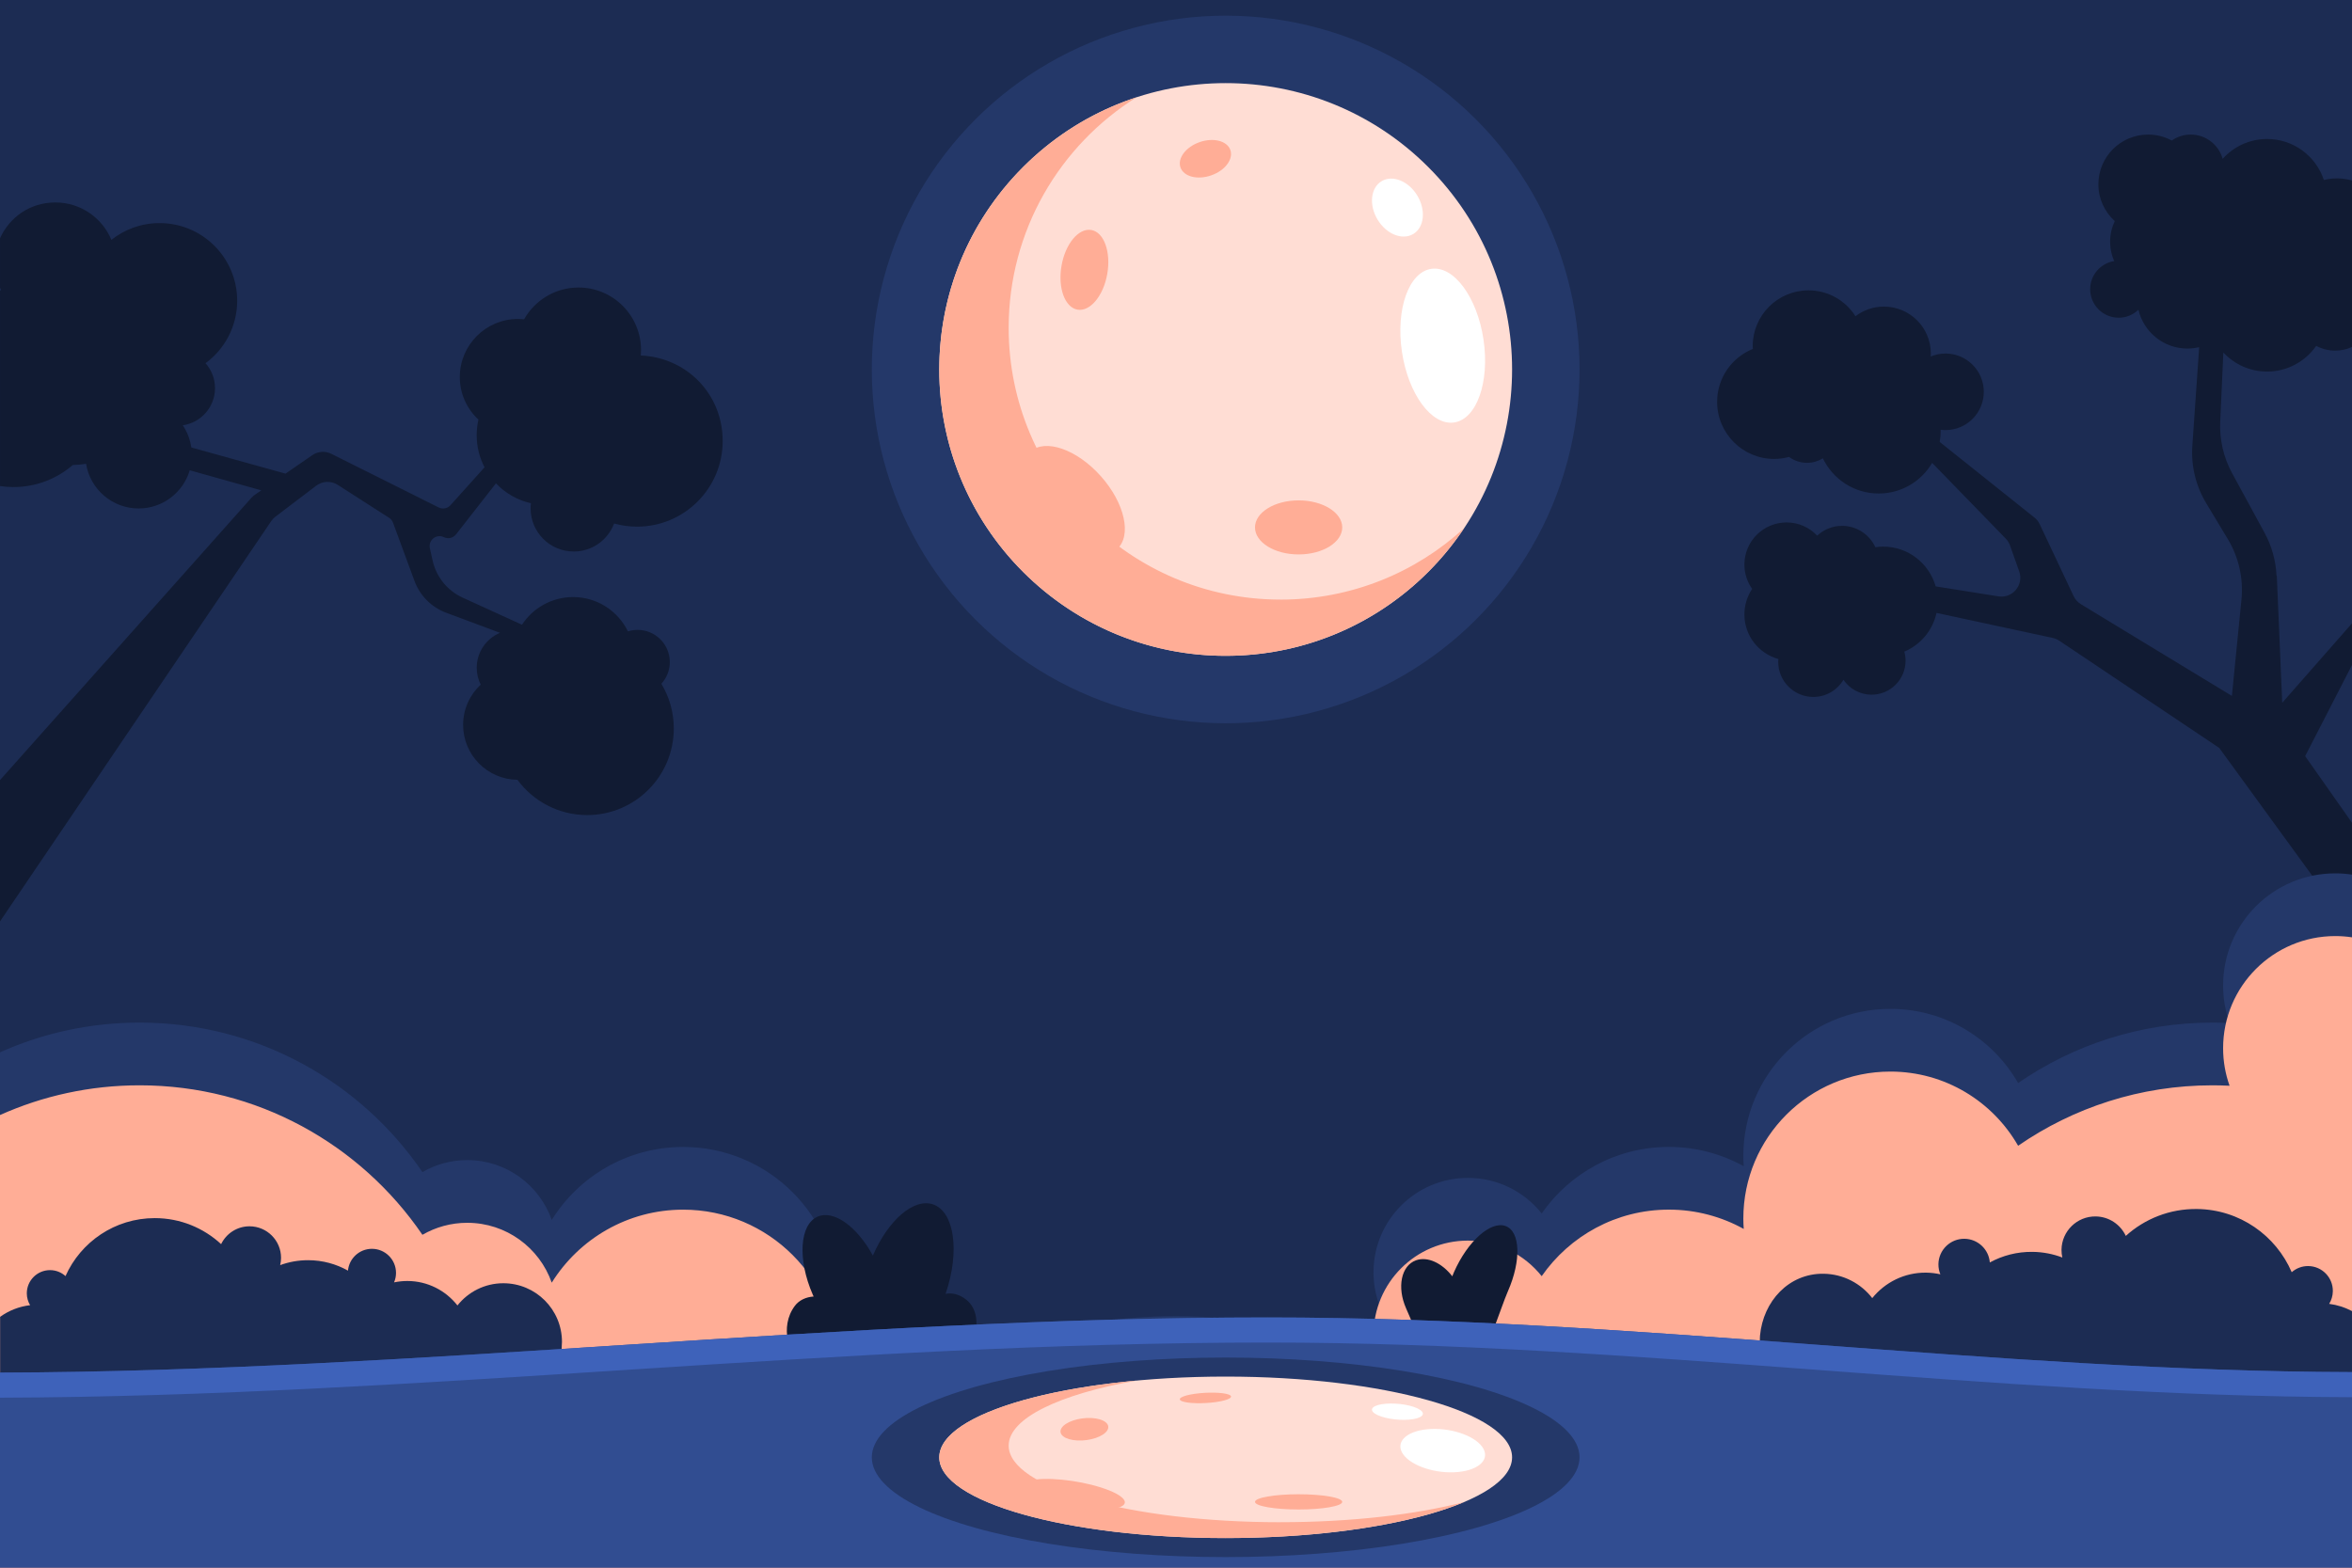 <?xml version="1.0" encoding="UTF-8"?>
<svg id="_圖層_2" data-name="圖層_2" xmlns="http://www.w3.org/2000/svg" viewBox="0 0 750 500">
  <defs>
    <style>
      .cls-1 {
        fill: #3e62ba;
      }

      .cls-2 {
        fill: #fff;
      }

      .cls-3 {
        fill: #ffddd4;
      }

      .cls-4 {
        fill: #ffad96;
      }

      .cls-5 {
        fill: #243869;
      }

      .cls-6 {
        fill: #1c2c53;
      }

      .cls-7 {
        fill: #111b33;
      }

      .cls-8 {
        fill: #314d91;
      }
    </style>
  </defs>
  <g id="BACKGROUND">
    <rect id="bg" class="cls-6" width="750" height="500"/>
    <path id="treeRight" class="cls-7" d="M725.93,183.64c-.21-4.79-1.5-9.46-3.79-13.67l-10.37-19.05c-2.74-5.03-4.05-10.71-3.79-16.44l1-22.05c3.48,3.73,8.43,6.08,13.94,6.08,6.49,0,12.22-3.25,15.67-8.2,1.81.97,3.88,1.52,6.08,1.52,1.91,0,3.71-.42,5.34-1.17v-53.09c-1.53-.43-3.13-.68-4.79-.68-1.45,0-2.85.19-4.19.52-2.52-7.6-9.67-13.08-18.11-13.08-5.63,0-10.68,2.45-14.17,6.33-1.24-4.46-5.32-7.74-10.18-7.74-2.25,0-4.33.71-6.04,1.9-2.24-1.21-4.81-1.9-7.54-1.9-8.76,0-15.86,7.1-15.86,15.86,0,4.66,2.02,8.83,5.22,11.73-.94,2-1.48,4.22-1.48,6.58,0,2.2.46,4.29,1.29,6.18-4.34.69-7.65,4.44-7.65,8.97,0,5.02,4.07,9.09,9.09,9.09,2.45,0,4.66-.97,6.3-2.54,1.67,7.09,8.02,12.38,15.63,12.38,1.29,0,2.54-.17,3.74-.45l-2.18,31.42c-.45,6.43,1.1,12.85,4.43,18.37l6.88,11.42c3.49,5.8,5.02,12.57,4.35,19.31l-3.05,30.71-48.15-29.25c-1.01-.61-1.82-1.51-2.32-2.58l-10.8-22.91c-.39-.83-.97-1.57-1.69-2.14l-30.21-24.12c.19-1.09.3-2.2.3-3.34,0-.19-.02-.37-.03-.55.52.07,1.05.11,1.58.11,6.75,0,12.21-5.47,12.21-12.21s-5.47-12.21-12.21-12.21c-1.68,0-3.28.34-4.73.95.02-.32.05-.63.05-.95,0-8.27-6.7-14.97-14.97-14.97-3.41,0-6.55,1.15-9.06,3.07-3.15-4.96-8.68-8.25-14.99-8.25-9.82,0-17.78,7.96-17.78,17.78,0,.3.03.6.05.9-6.68,2.7-11.4,9.23-11.4,16.88,0,10.05,8.15,18.21,18.21,18.21,1.64,0,3.21-.24,4.72-.64,1.61,1.18,3.59,1.88,5.74,1.88,1.85,0,3.58-.53,5.05-1.43,3.19,6.63,9.95,11.22,17.81,11.22,7.27,0,13.6-3.93,17.04-9.77l23.47,24.15c.6.62,1.07,1.37,1.36,2.19l2.93,8.26c1.53,4.31-2.11,8.69-6.63,7.97l-20.01-3.18c-2.07-7.32-8.78-12.69-16.76-12.69-.84,0-1.66.08-2.47.2-1.85-4.02-5.9-6.82-10.61-6.82-3.07,0-5.86,1.19-7.94,3.13-2.45-2.59-5.91-4.22-9.76-4.22-7.43,0-13.45,6.02-13.45,13.45,0,2.89.92,5.56,2.47,7.75-1.56,2.34-2.47,5.14-2.47,8.16,0,6.78,4.59,12.48,10.83,14.2-.02.3-.05.6-.05.9,0,6.19,5.02,11.2,11.2,11.2,4.08,0,7.65-2.19,9.61-5.46,1.95,2.86,5.23,4.74,8.96,4.74,5.99,0,10.84-4.85,10.84-10.84,0-1-.15-1.97-.4-2.89,5.16-2.17,9.05-6.76,10.27-12.35l37.06,7.98c.75.16,1.45.46,2.09.89l51,34.19,42.43,58.31v-34.31l-15.03-21.38,15.03-29.25v-13.21l-22.34,25.44-1.73-40.46Z"/>
    <path id="treeLeft" class="cls-7" d="M204.32,113.35c.05-.56.09-1.13.09-1.71,0-11.01-8.93-19.94-19.94-19.94-7.45,0-13.93,4.09-17.35,10.14-.65-.07-1.3-.11-1.97-.11-10.23,0-18.53,8.3-18.53,18.53,0,5.37,2.29,10.18,5.94,13.57-.36,1.6-.56,3.25-.56,4.96,0,3.7.91,7.19,2.51,10.25l-10.86,12.09c-.95,1.06-2.49,1.35-3.76.72l-34.22-17.1c-1.96-.98-4.3-.82-6.1.43l-8.53,5.88-30.04-8.35c-.38-2.59-1.31-4.99-2.72-7.07,5.81-.83,10.28-5.82,10.28-11.86,0-3.05-1.15-5.82-3.02-7.94,6.12-4.51,10.09-11.76,10.09-19.94,0-13.67-11.08-24.75-24.75-24.75-5.81,0-11.14,2-15.36,5.35-2.91-7-9.81-11.93-17.87-11.93s-14.62,4.7-17.65,11.44v15.79c.09.21.19.42.29.63-.1.09-.19.19-.29.29v62.3c1.4.21,2.84.32,4.3.32,7.23,0,13.83-2.65,18.91-7.03,1.43-.04,2.85-.16,4.23-.38,1.33,8.07,8.31,14.24,16.76,14.24,7.71,0,14.22-5.14,16.3-12.18l22.82,6.4-2.05,1.41c-.4.27-.76.59-1.08.95L0,248.81v45.07l86.48-127.67c.37-.54.82-1.02,1.34-1.41l13-9.88c2.01-1.53,4.76-1.64,6.89-.27l16.35,10.49c.58.37,1.02.92,1.26,1.56l6.87,18.62c1.73,4.67,5.4,8.36,10.07,10.1l17.18,6.41c-4.36,1.83-7.42,6.14-7.42,11.16,0,1.93.46,3.75,1.27,5.37-3.44,3.2-5.61,7.76-5.61,12.83,0,9.61,7.74,17.4,17.32,17.52,5.03,6.82,13.12,11.25,22.24,11.25,15.25,0,27.62-12.36,27.62-27.62,0-5.22-1.45-10.1-3.96-14.26,1.67-1.83,2.69-4.25,2.69-6.91,0-5.67-4.6-10.27-10.27-10.27-1.07,0-2.11.17-3.08.47-3.17-6.47-9.8-10.94-17.49-10.94-6.82,0-12.81,3.51-16.3,8.82l-18.9-8.63c-4.89-2.23-8.45-6.63-9.61-11.89l-.86-3.88c-.57-2.58,2.09-4.68,4.47-3.52h0c1.34.65,2.95.28,3.87-.89l12.73-16.28c2.96,3.11,6.81,5.36,11.15,6.35-.06.54-.1,1.08-.1,1.63,0,7.6,6.16,13.76,13.76,13.76,5.9,0,10.92-3.72,12.87-8.93,2.33.65,4.78,1,7.31,1,15.08,0,27.31-12.23,27.31-27.31s-11.59-26.65-26.11-27.28Z"/>
    <path id="bgCloud1" class="cls-5" d="M750,278.95c-1.74-.26-3.52-.4-5.33-.4-19.76,0-35.77,16.02-35.77,35.77,0,4.2.73,8.22,2.06,11.97-1.82-.09-3.65-.14-5.49-.14-23,0-44.34,7.13-61.94,19.28-8.08-14.13-23.29-23.66-40.73-23.66-25.9,0-46.89,20.99-46.89,46.89,0,1.11.05,2.21.13,3.3-7.08-3.92-15.22-6.16-23.88-6.16-16.8,0-31.63,8.4-40.55,21.22-5.51-6.91-14-11.34-23.53-11.34-16.62,0-30.1,13.47-30.1,30.1,0,6.94,2.36,13.33,6.31,18.43-3.59,2.02-6.98,4.34-10.14,6.94-16.6-7.15-37.04-11.37-59.15-11.37s-42.55,4.22-59.15,11.37c-12.14-9.99-27.69-15.98-44.64-15.98-1.35,0-2.68.05-4.01.12,0-.04,0-.08,0-.12,0-27.26-22.1-49.36-49.36-49.36-17.68,0-33.19,9.31-41.9,23.28-3.91-11.12-14.5-19.09-26.95-19.09-5.21,0-10.08,1.4-14.29,3.83-19.64-28.78-52.7-47.68-90.17-47.68-15.86,0-30.93,3.39-44.53,9.48v164.37h750v-221.05Z"/>
    <path id="bgCloud2" class="cls-4" d="M750,298.95c-1.74-.26-3.52-.4-5.33-.4-19.76,0-35.77,16.02-35.77,35.77,0,4.2.73,8.22,2.06,11.97-1.82-.09-3.65-.14-5.49-.14-23,0-44.34,7.13-61.94,19.28-8.08-14.13-23.29-23.66-40.73-23.66-25.9,0-46.89,20.99-46.89,46.89,0,1.11.05,2.21.13,3.3-7.08-3.92-15.22-6.16-23.88-6.16-16.8,0-31.63,8.4-40.55,21.22-5.51-6.91-14-11.34-23.53-11.34-16.62,0-30.1,13.47-30.1,30.1,0,6.94,2.36,13.33,6.31,18.43-3.59,2.02-6.98,4.34-10.14,6.94-16.6-7.15-37.04-11.37-59.15-11.37s-42.55,4.22-59.15,11.37c-12.14-9.99-27.69-15.98-44.64-15.98-1.35,0-2.68.05-4.01.12,0-.04,0-.08,0-.12,0-27.26-22.1-49.36-49.36-49.36-17.68,0-33.19,9.31-41.9,23.28-3.91-11.12-14.5-19.09-26.95-19.09-5.21,0-10.08,1.4-14.29,3.83-19.64-28.78-52.7-47.68-90.17-47.68-15.86,0-30.93,3.39-44.53,9.48v144.37h750v-201.05Z"/>
    <path id="tree3" class="cls-7" d="M457.48,437.2c7.28.22,5.55-.51,12.81-.19,2.79-2.65,8.5-20.55,10.54-25.16,4.32-9.8,3.99-19.12-.75-20.82s-12.08,4.85-16.41,14.65c-.2.46-.39.92-.57,1.38-3.27-4.22-7.87-6.42-11.56-5.1-4.74,1.7-6.15,8.58-3.16,15.35.82,1.85,7.89,18.5,9.1,19.89Z"/>
    <path id="tree2" class="cls-7" d="M305.68,435.59c3.96-3.23,9.58-16.35,1.79-21.54-1.76-1.18-3.77-1.81-5.95-1.38.01-.03.02-.06.03-.09,4.59-13.37,2.8-26.1-4-28.44-6.16-2.11-14.32,5.02-19.21,16.32-5.01-9.22-12.46-14.66-17.62-12.42-5.75,2.51-6.45,13.63-1.56,24.84.09.21.2.42.29.63-2.43.17-4.63,1.15-6.02,3.02-4.93,6.64-1.92,16.03,2.84,19,18.44-1.1,30.91.89,49.41.04Z"/>
    <path id="tree1" class="cls-6" d="M177.89,448.26c.19-1.07,1.31-19.16,1.31-20.28,0-10.33-8.37-18.7-18.7-18.7-5.93,0-11.21,2.77-14.63,7.08-3.73-4.74-9.5-7.8-16-7.8-1.44,0-2.85.16-4.21.44.4-.93.62-1.95.62-3.02,0-4.24-3.44-7.68-7.68-7.68-4,0-7.28,3.06-7.64,6.96-3.76-2.12-8.09-3.33-12.71-3.33-3.13,0-6.13.55-8.91,1.57.18-.75.28-1.52.28-2.32,0-5.56-4.51-10.06-10.06-10.06-3.99,0-7.42,2.33-9.05,5.69-5.56-5.15-12.99-8.3-21.16-8.3-12.7,0-23.61,7.6-28.46,18.49-1.31-1.18-3.04-1.9-4.94-1.9-4.09,0-7.4,3.32-7.4,7.4,0,1.38.39,2.67,1.05,3.78-3.54.42-6.81,1.73-9.56,3.72v30.77c59.28-.17,117.92,1.31,177.89-2.53Z"/>
    <path id="tree4" class="cls-6" d="M750,418.16c-2.23-1.17-4.68-1.97-7.28-2.31.72-1.17,1.15-2.55,1.17-4.03.06-4.37-3.44-7.96-7.81-8.02-2.03-.03-3.89.72-5.3,1.96-5.04-11.71-16.6-19.99-30.17-20.16-8.74-.11-16.73,3.15-22.74,8.58-1.69-3.62-5.33-6.15-9.6-6.21-5.94-.08-10.82,4.68-10.9,10.62-.01.85.09,1.68.27,2.48-2.95-1.12-6.15-1.76-9.5-1.8-4.94-.06-9.59,1.17-13.63,3.38-.33-4.18-3.8-7.49-8.07-7.55-4.53-.06-8.26,3.57-8.32,8.1-.01,1.14.21,2.24.62,3.23-1.45-.32-2.95-.51-4.5-.53-6.95-.09-13.16,3.1-17.22,8.12-3.6-4.65-9.2-7.69-15.54-7.77-11.04-.14-19.23,8.74-20.25,19.73-.42,4.57,2.01,24.08,2.28,24.51,63.16,4.87,123.99-.62,186.49.47v-32.82Z"/>
    <g id="water">
      <path class="cls-8" d="M750,437.62c-114.04-.29-229.34-17.43-345.74-17.43-136.34,0-271.19,17.2-404.26,17.59v62.22h750v-62.38Z"/>
      <path class="cls-1" d="M404.26,420.19c-136.34,0-271.19,17.2-404.26,17.59v8c133.07-.39,267.91-17.59,404.26-17.59,116.4,0,231.7,17.15,345.74,17.43v-8c-114.04-.29-229.34-17.43-345.74-17.43Z"/>
      <g id="moon2">
        <ellipse id="moonShadow" class="cls-5" cx="390.84" cy="464.8" rx="112.84" ry="31.82"/>
        <g id="body">
          <ellipse class="cls-3" cx="390.84" cy="464.8" rx="91.33" ry="25.75"/>
          <path class="cls-4" d="M408.31,485.5c-47.87,0-86.67-10.94-86.67-24.44,0-8.75,16.3-16.42,40.79-20.74-36.53,3.37-62.92,13.05-62.92,24.48,0,14.22,40.89,25.75,91.33,25.75,31.7,0,59.63-4.56,76-11.47-15.42,3.98-35.97,6.41-58.53,6.41Z"/>
          <path class="cls-4" d="M351.02,474.4c7.65,2.42,9.97,5.36,5.18,6.56-4.79,1.2-14.87.22-22.52-2.2-7.65-2.42-9.97-5.36-5.18-6.56,4.79-1.2,14.87-.22,22.52,2.2Z"/>
          <path class="cls-4" d="M353.09,456.2c-1.21,1.98-5.47,3.42-9.5,3.23-4.03-.2-6.31-1.96-5.1-3.94,1.21-1.98,5.47-3.42,9.5-3.23,4.03.2,6.31,1.96,5.1,3.94Z"/>
          <ellipse class="cls-4" cx="414.1" cy="479.01" rx="13.91" ry="2.43"/>
          <path class="cls-4" d="M386.24,447.35c-4.39.43-8.78.12-9.81-.71s1.71-1.85,6.1-2.28c4.39-.43,8.78-.12,9.81.71,1.02.83-1.71,1.85-6.1,2.28Z"/>
          <path class="cls-2" d="M473.06,462.12c2.02,3.81-2.17,7.15-9.35,7.45s-14.64-2.55-16.66-6.36c-2.02-3.81,2.17-7.15,9.35-7.45,7.18-.3,14.64,2.55,16.66,6.36Z"/>
          <path class="cls-2" d="M451.96,449.17c2.79,1.31,2.21,2.86-1.3,3.45-3.51.59-8.61.01-11.4-1.3-2.79-1.31-2.21-2.86,1.3-3.45,3.51-.59,8.61-.01,11.4,1.3Z"/>
        </g>
      </g>
    </g>
  </g>
  <g id="OBJECTS">
    <g id="moon1">
      <circle id="moonShadow-2" data-name="moonShadow" class="cls-5" cx="390.84" cy="117.84" r="112.84" transform="translate(31.15 310.88) rotate(-45)"/>
      <g id="body-2" data-name="body">
        <circle class="cls-3" cx="390.84" cy="117.84" r="91.33" transform="translate(31.15 310.88) rotate(-45)"/>
        <path class="cls-4" d="M408.31,191.23c-47.87,0-86.67-38.81-86.67-86.67,0-31.02,16.3-58.22,40.79-73.54-36.53,11.95-62.92,46.3-62.92,86.82,0,50.44,40.89,91.33,91.33,91.33,31.7,0,59.63-16.16,76-40.68-15.42,14.13-35.97,22.75-58.53,22.75Z"/>
        <path class="cls-4" d="M351.02,151.86c7.65,8.58,9.97,18.99,5.18,23.26-4.79,4.27-14.87.78-22.52-7.8-7.65-8.58-9.97-18.99-5.18-23.26,4.79-4.27,14.87-.78,22.52,7.8Z"/>
        <path class="cls-4" d="M353.09,87.32c-1.21,7.02-5.47,12.14-9.5,11.44-4.03-.7-6.31-6.95-5.1-13.97,1.21-7.02,5.47-12.14,9.5-11.44,4.03.7,6.31,6.95,5.1,13.97Z"/>
        <ellipse class="cls-4" cx="414.1" cy="168.21" rx="13.91" ry="8.62"/>
        <path class="cls-4" d="M386.24,55.93c-4.39,1.54-8.78.41-9.81-2.52s1.71-6.55,6.1-8.08c4.39-1.54,8.78-.41,9.81,2.52,1.02,2.93-1.71,6.55-6.1,8.08Z"/>
        <ellipse class="cls-2" cx="460.05" cy="110.27" rx="13.15" ry="24.77" transform="translate(-11.23 69.02) rotate(-8.48)"/>
        <path class="cls-2" d="M451.96,62.4c2.79,4.65,2.21,10.13-1.3,12.23-3.51,2.1-8.61.04-11.4-4.61-2.79-4.65-2.21-10.13,1.3-12.23,3.51-2.1,8.61-.04,11.4,4.61Z"/>
      </g>
    </g>
  </g>
</svg>